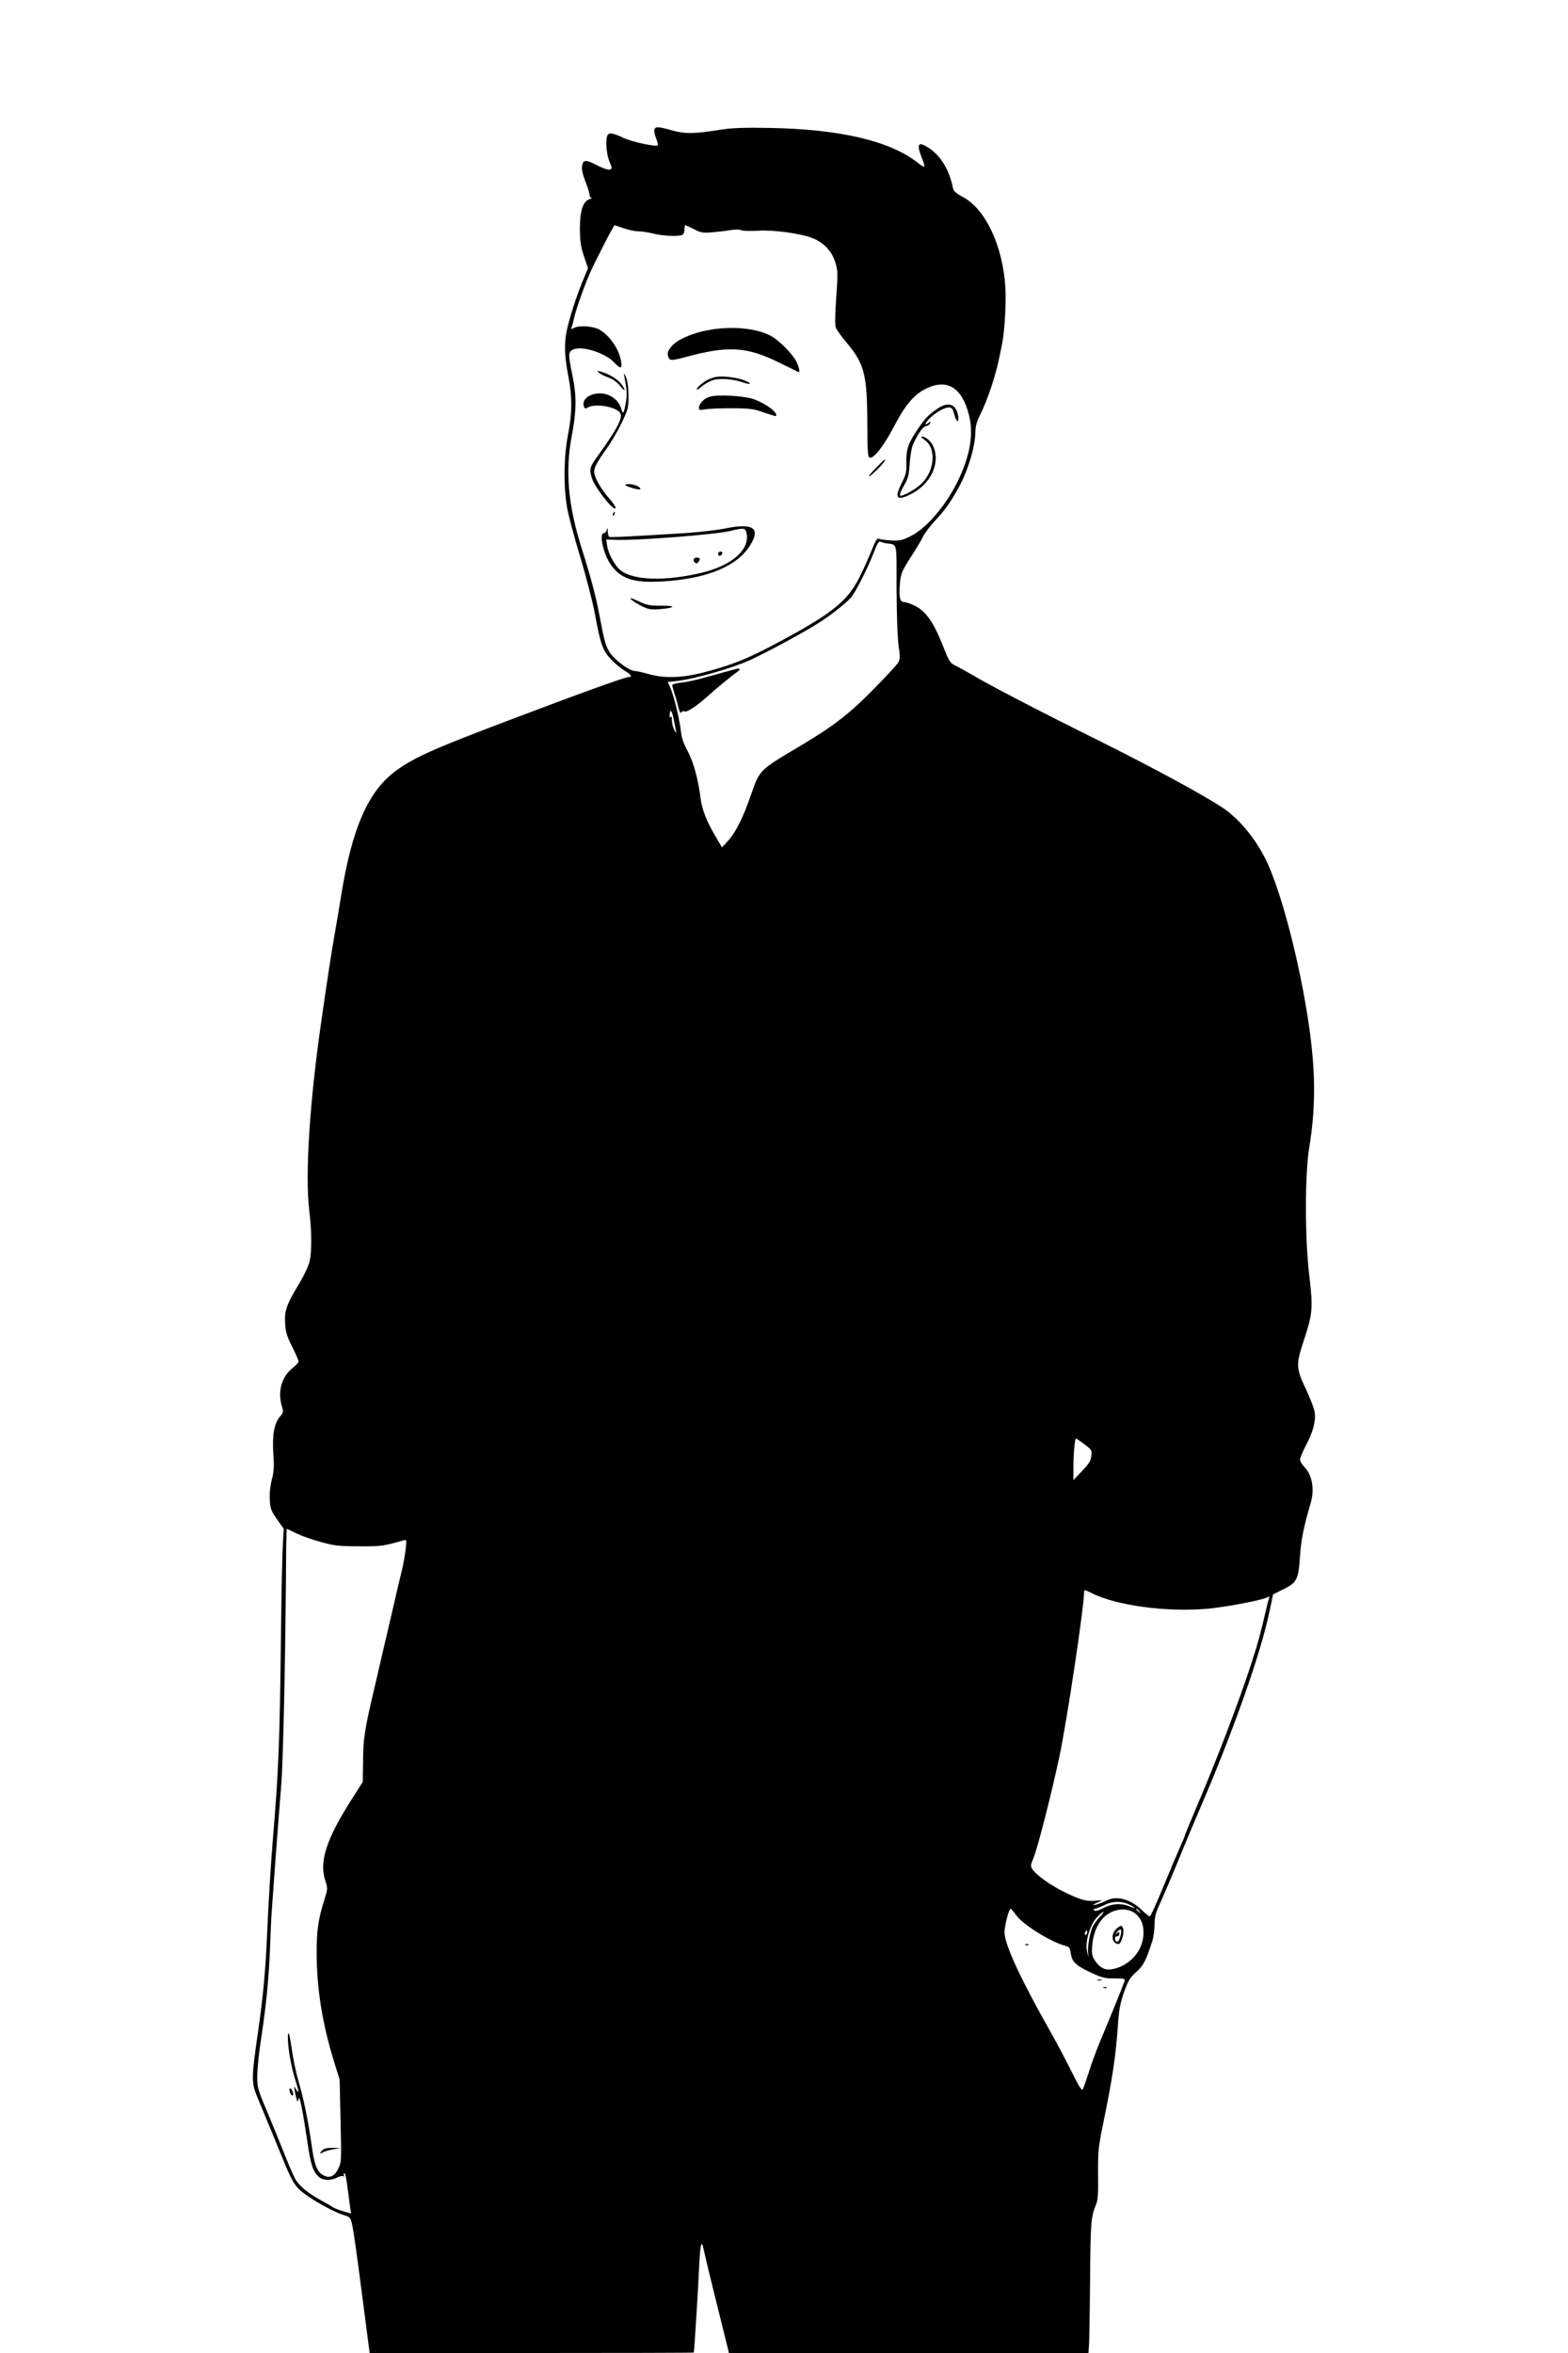 <?xml version="1.0" standalone="no"?>
<!DOCTYPE svg PUBLIC "-//W3C//DTD SVG 20010904//EN"
 "http://www.w3.org/TR/2001/REC-SVG-20010904/DTD/svg10.dtd">
<svg version="1.0" xmlns="http://www.w3.org/2000/svg"
 width="1024pt" height="1536pt" viewBox="0 0 1024 1536"
 preserveAspectRatio="xMidYMid meet">

<g transform="translate(0,1536) scale(0.1,-0.1)"
fill="#000000" stroke="none">
<path d="M4274 14515 c-4 -8 1 -34 10 -56 9 -23 15 -44 12 -47 -12 -12 -166
21 -225 48 -71 34 -96 37 -105 14 -13 -33 -5 -124 14 -169 18 -42 18 -46 3
-52 -9 -4 -42 7 -78 25 -68 36 -90 39 -99 16 -11 -29 -6 -60 19 -124 14 -35
25 -72 25 -82 0 -10 6 -18 13 -19 6 0 0 -5 -15 -10 -42 -16 -61 -76 -61 -194
1 -81 5 -115 27 -178 l26 -78 -26 -62 c-36 -85 -81 -216 -105 -312 -26 -99
-25 -191 2 -328 27 -136 26 -246 -2 -387 -27 -141 -30 -329 -6 -471 9 -52 48
-200 87 -327 38 -127 81 -293 95 -369 36 -197 51 -239 104 -296 25 -27 65 -60
88 -74 44 -25 55 -43 28 -43 -25 0 -315 -105 -795 -287 -473 -179 -599 -235
-717 -319 -188 -134 -295 -377 -368 -837 -8 -51 -25 -155 -39 -232 -23 -131
-39 -234 -86 -560 -78 -533 -109 -1019 -80 -1250 16 -129 17 -271 1 -332 -7
-29 -36 -90 -63 -135 -86 -141 -101 -182 -96 -266 4 -61 12 -87 47 -155 22
-45 41 -87 41 -94 0 -7 -18 -26 -40 -44 -72 -58 -98 -153 -69 -250 11 -35 10
-40 -14 -68 -37 -44 -50 -123 -42 -242 6 -78 4 -114 -10 -169 -11 -44 -16 -95
-13 -133 3 -54 9 -71 47 -125 l44 -61 -6 -108 c-4 -60 -9 -317 -12 -573 -8
-722 -16 -909 -55 -1370 -11 -137 -27 -393 -35 -580 -11 -256 -26 -416 -60
-655 -44 -300 -44 -331 -4 -426 80 -192 101 -244 158 -383 69 -170 86 -198
146 -244 65 -49 193 -120 252 -139 51 -16 52 -17 63 -67 13 -65 29 -180 76
-544 l38 -292 1058 0 c582 0 1058 1 1059 3 3 8 30 437 35 564 7 148 16 181 30
105 4 -20 39 -167 79 -327 40 -160 75 -302 79 -318 l6 -27 1174 0 1174 0 4 53
c2 28 5 219 7 422 2 371 6 416 37 490 14 33 17 69 15 201 -1 148 1 173 33 330
60 291 82 438 96 634 7 111 15 151 40 224 27 76 39 96 80 133 47 42 62 70 104
198 9 28 16 78 16 112 0 52 7 77 41 150 22 49 74 171 116 273 41 102 98 237
125 300 227 524 410 1040 469 1323 l23 109 68 34 c88 44 97 62 108 217 7 109
25 195 70 347 25 84 10 178 -36 227 -19 20 -34 44 -34 55 0 10 16 49 35 86 49
91 69 164 61 221 -3 25 -30 95 -59 156 -64 136 -65 156 -9 325 54 165 57 201
33 408 -30 246 -30 663 -1 841 47 286 42 535 -16 889 -57 347 -152 716 -241
932 -66 161 -185 314 -308 397 -123 82 -451 260 -810 439 -381 189 -721 365
-835 434 -36 21 -82 46 -102 56 -34 16 -40 26 -83 135 -57 145 -109 219 -179
254 -27 14 -60 25 -72 25 -27 0 -34 31 -27 120 5 67 12 82 88 200 23 36 52 85
64 109 12 23 48 71 80 105 65 69 102 123 153 216 60 109 108 270 108 363 0 30
9 65 24 95 55 108 108 267 135 402 6 30 14 66 16 80 16 77 26 260 21 358 -16
278 -130 519 -281 598 -40 21 -57 36 -61 54 -23 118 -78 210 -155 262 -73 49
-86 32 -49 -63 12 -28 19 -54 16 -57 -3 -2 -22 9 -43 26 -180 142 -506 219
-968 227 -163 3 -245 0 -315 -11 -174 -28 -237 -29 -321 -5 -89 25 -108 26
-115 6z m-201 -645 c31 -11 74 -20 96 -20 22 0 66 -7 98 -15 58 -15 158 -20
187 -9 10 4 16 18 16 35 0 16 2 29 5 29 3 0 29 -12 57 -26 46 -24 60 -26 123
-20 38 3 91 9 116 14 27 5 56 5 70 -1 13 -5 62 -6 109 -3 99 6 267 -16 350
-46 78 -29 133 -87 156 -163 16 -55 16 -75 5 -230 -8 -114 -9 -179 -2 -195 5
-14 39 -60 74 -102 111 -132 130 -206 131 -513 1 -201 3 -230 17 -233 27 -5
92 79 159 207 73 140 133 210 214 247 134 63 230 1 274 -176 32 -125 7 -267
-75 -435 -78 -158 -204 -305 -308 -356 -55 -27 -71 -30 -127 -27 -34 2 -70 7
-78 11 -11 5 -22 -10 -44 -66 -15 -39 -50 -118 -77 -174 -78 -159 -170 -237
-484 -408 -245 -134 -351 -177 -562 -230 -128 -31 -239 -33 -338 -5 -38 11
-79 20 -89 20 -38 0 -143 80 -169 129 -25 46 -30 65 -67 259 -20 104 -55 235
-111 412 -90 283 -109 507 -64 740 29 151 31 253 6 376 -31 149 -31 166 -1
181 55 29 207 -17 271 -83 43 -45 53 -43 45 7 -13 82 -78 174 -147 210 -43 21
-128 26 -161 8 -18 -10 -20 -9 -14 7 4 11 10 33 13 49 8 45 61 199 103 296 29
69 158 319 164 319 1 0 27 -9 59 -20z m1717 -2057 c72 -12 65 20 65 -295 1
-170 6 -318 13 -371 12 -81 11 -91 -4 -115 -10 -15 -82 -93 -162 -174 -152
-155 -259 -238 -467 -362 -280 -166 -273 -159 -331 -326 -51 -147 -98 -241
-147 -296 l-42 -46 -46 79 c-55 93 -84 168 -94 243 -16 127 -46 234 -83 305
-29 53 -41 89 -46 137 -9 77 -45 227 -69 280 l-16 36 62 7 c111 12 365 85 477
137 122 57 356 183 450 244 73 46 172 124 207 163 29 33 110 192 149 293 22
59 33 76 44 72 8 -4 26 -9 40 -11z m-1390 -1150 c6 -32 13 -67 16 -78 3 -12
-1 -9 -12 9 -9 16 -16 44 -16 64 0 22 -3 30 -8 22 -5 -8 -8 -4 -7 13 3 44 15
31 27 -30z m2681 -4730 c49 -37 51 -40 46 -78 -4 -32 -17 -52 -61 -98 l-56
-59 0 84 c0 83 9 188 17 188 2 0 26 -17 54 -37z m-5145 -583 c33 -16 104 -41
159 -56 87 -24 119 -28 250 -28 146 -1 157 1 291 39 20 6 20 4 12 -67 -5 -40
-16 -99 -24 -131 -8 -31 -39 -162 -68 -290 -30 -127 -77 -329 -104 -447 -72
-304 -80 -355 -81 -507 l-2 -135 -70 -110 c-170 -266 -217 -413 -173 -540 15
-45 14 -50 -10 -127 -37 -116 -49 -199 -48 -341 0 -228 37 -459 111 -700 l39
-125 6 -270 c6 -267 6 -271 -17 -315 -25 -51 -60 -63 -103 -35 -36 23 -52 69
-69 193 -22 156 -52 303 -86 417 -16 55 -35 147 -43 204 -15 108 -26 140 -26
78 0 -66 22 -191 46 -266 27 -84 30 -107 8 -71 -15 25 -15 25 -9 -10 4 -19 9
-44 13 -55 5 -18 6 -18 12 5 6 27 24 -58 60 -298 20 -136 34 -176 72 -212 26
-24 77 -26 119 -5 16 9 35 13 41 9 6 -4 8 -3 4 4 -3 6 -2 13 3 16 5 3 14 -38
20 -92 7 -53 15 -114 18 -134 l6 -38 -54 16 c-30 9 -61 21 -69 28 -8 6 -35 22
-60 35 -94 50 -157 101 -183 149 -14 26 -46 101 -72 167 -26 66 -76 188 -111
272 -61 144 -64 155 -64 231 0 45 11 157 26 249 34 225 51 405 58 603 3 91 8
194 11 230 3 36 14 191 25 345 11 154 28 363 36 465 14 159 29 891 33 1568 1
61 3 112 4 112 2 0 30 -13 63 -30z m5192 -389 c163 -83 499 -127 765 -102 122
12 347 55 381 73 15 8 18 7 14 -3 -3 -8 -11 -39 -18 -69 -37 -161 -55 -227
-95 -350 -79 -245 -226 -631 -359 -942 -42 -98 -76 -181 -76 -184 0 -4 -15
-41 -34 -83 -19 -42 -69 -160 -111 -263 -43 -104 -81 -188 -86 -188 -5 0 -30
20 -55 44 -72 69 -162 93 -226 60 -35 -18 -88 -35 -88 -28 0 2 15 10 33 17 32
14 32 14 -19 9 -60 -5 -100 6 -209 60 -87 43 -178 109 -202 145 -14 21 -13 28
5 71 27 61 119 424 171 667 50 239 159 964 161 1073 0 16 4 15 48 -7z m254
-2037 c39 -20 35 -26 -7 -8 -53 22 -115 18 -170 -12 -34 -17 -51 -22 -58 -15
-8 8 -7 11 4 11 7 1 37 12 64 25 55 27 114 26 167 -1z m-744 -68 c45 -62 231
-177 323 -199 22 -6 27 -14 32 -48 7 -55 32 -79 130 -125 72 -34 91 -39 154
-39 68 0 72 -1 66 -20 -7 -22 -88 -224 -158 -389 -25 -60 -59 -152 -75 -205
-17 -53 -34 -102 -39 -110 -7 -10 -26 21 -70 110 -33 68 -101 196 -151 284
-188 333 -290 554 -290 632 0 41 29 153 40 153 3 0 21 -20 38 -44z m772 16
c42 -31 62 -80 57 -144 -6 -102 -83 -192 -187 -219 -57 -15 -93 0 -128 51 -21
30 -23 44 -19 101 5 73 34 143 77 184 57 55 146 66 200 27z m31 11 c13 -16 12
-17 -3 -4 -10 7 -18 15 -18 17 0 8 8 3 21 -13z m-258 -35 c-17 -18 -38 -47
-47 -64 -18 -37 -35 -133 -30 -172 l4 -27 -9 28 c-19 57 14 180 63 231 18 20
37 36 42 36 4 0 -6 -15 -23 -32z m-83 -103 c0 -8 -4 -15 -10 -15 -5 0 -7 7 -4
15 4 8 8 15 10 15 2 0 4 -7 4 -15z"/>
<path d="M4625 13205 c-102 -18 -199 -61 -235 -101 -30 -35 -35 -50 -24 -78 8
-21 25 -20 115 4 273 75 399 67 609 -38 63 -31 118 -58 123 -60 14 -7 7 29
-14 71 -26 50 -116 140 -168 166 -96 50 -257 64 -406 36z"/>
<path d="M3910 12928 c8 -8 36 -23 63 -32 29 -11 57 -31 74 -52 14 -19 28 -32
31 -30 3 3 -7 21 -21 40 -25 32 -81 66 -137 81 -22 6 -23 5 -10 -7z"/>
<path d="M4076 12910 c19 -101 20 -125 12 -172 -14 -81 -19 -88 -32 -43 -17
57 -80 100 -144 97 -70 -3 -115 -43 -98 -88 5 -12 10 -13 27 -3 49 26 175 5
207 -34 24 -29 -13 -101 -147 -287 -52 -71 -55 -88 -31 -153 18 -48 115 -176
141 -185 21 -8 6 20 -36 68 -49 55 -95 137 -95 170 0 28 19 64 82 152 29 40
73 116 98 168 43 90 45 99 44 180 0 57 -6 97 -17 120 -12 26 -15 29 -11 10z"/>
<path d="M4680 12900 c-41 -7 -76 -25 -107 -53 -38 -34 -26 -42 12 -8 19 16
53 35 76 41 45 12 132 5 193 -17 50 -17 60 -8 13 12 -48 20 -142 32 -187 25z"/>
<path d="M4634 12770 c-36 -11 -67 -43 -69 -70 -1 -18 3 -19 39 -12 23 4 102
7 176 7 121 -1 143 -4 209 -28 41 -14 76 -25 78 -23 18 18 -56 76 -138 108
-61 24 -241 35 -295 18z"/>
<path d="M6125 12694 c-60 -40 -82 -63 -127 -129 -66 -95 -81 -139 -79 -221 2
-63 -2 -80 -28 -133 -53 -104 -37 -124 59 -76 128 65 192 200 146 309 -15 35
-50 66 -76 66 -8 0 -1 -9 17 -21 79 -51 69 -201 -19 -286 -41 -39 -125 -86
-139 -78 -6 4 4 29 23 63 29 49 34 69 39 147 3 51 13 105 22 125 34 73 64 115
84 118 12 2 24 10 27 19 5 13 4 14 -9 3 -28 -23 -26 -4 2 25 41 41 99 75 128
75 21 0 27 -7 37 -45 14 -54 33 -60 25 -9 -13 76 -63 94 -132 48z"/>
<path d="M5720 12305 c-30 -30 -49 -55 -44 -55 11 0 104 94 104 105 0 10 -6 5
-60 -50z"/>
<path d="M4084 12193 c11 -11 89 -33 96 -27 11 11 -35 34 -69 34 -19 0 -31 -3
-27 -7z"/>
<path d="M4005 12009 c-4 -6 -5 -12 -2 -15 2 -3 7 2 10 11 7 17 1 20 -8 4z"/>
<path d="M4735 11910 c-49 -10 -166 -24 -260 -30 -351 -22 -488 -29 -497 -24
-4 3 -9 20 -9 37 -1 24 -3 26 -6 10 -2 -13 -11 -23 -19 -23 -34 0 -4 -139 46
-208 71 -98 164 -123 383 -104 261 22 442 101 523 228 75 117 24 152 -161 114z
m141 -34 c20 -107 -99 -209 -298 -256 -234 -55 -437 -49 -523 15 -37 28 -81
106 -90 162 l-6 41 58 -2 c138 -6 651 34 753 58 90 22 98 21 106 -18z"/>
<path d="M4690 11744 c0 -9 5 -14 12 -12 18 6 21 28 4 28 -9 0 -16 -7 -16 -16z"/>
<path d="M4530 11706 c0 -21 21 -31 31 -15 14 22 11 29 -11 29 -11 0 -20 -6
-20 -14z"/>
<path d="M4130 11440 c14 -11 45 -29 70 -41 38 -18 55 -20 115 -15 99 9 101
23 3 22 -65 -1 -93 4 -128 20 -72 34 -90 38 -60 14z"/>
<path d="M4815 10995 c-21 -5 -134 -36 -217 -59 -47 -14 -113 -28 -147 -32
-34 -3 -61 -11 -61 -16 0 -6 7 -31 15 -57 9 -25 20 -66 26 -90 7 -29 13 -40
19 -31 4 7 13 10 19 6 14 -9 79 33 150 97 56 51 156 133 196 161 20 14 20 26
0 21z"/>
<path d="M1890 1721 c0 -17 12 -41 20 -41 10 0 1 38 -11 46 -5 3 -9 1 -9 -5z"/>
<path d="M2106 1324 c-22 -21 -20 -27 5 -13 12 6 42 15 68 19 l46 8 -52 1
c-35 1 -57 -4 -67 -15z"/>
<path d="M6698 2663 c7 -3 16 -2 19 1 4 3 -2 6 -13 5 -11 0 -14 -3 -6 -6z"/>
<path d="M7168 2433 c6 -2 18 -2 25 0 6 3 1 5 -13 5 -14 0 -19 -2 -12 -5z"/>
<path d="M7208 2383 c7 -3 16 -2 19 1 4 3 -2 6 -13 5 -11 0 -14 -3 -6 -6z"/>
<path d="M7294 2772 c-42 -35 -35 -102 11 -102 17 0 39 73 30 100 -8 24 -14
24 -41 2z m23 -52 c-11 -40 -29 -49 -35 -17 -2 10 3 17 12 17 9 0 16 7 16 16
0 14 -2 15 -17 3 -15 -11 -15 -10 1 8 26 31 35 21 23 -27z"/>
</g>
</svg>
